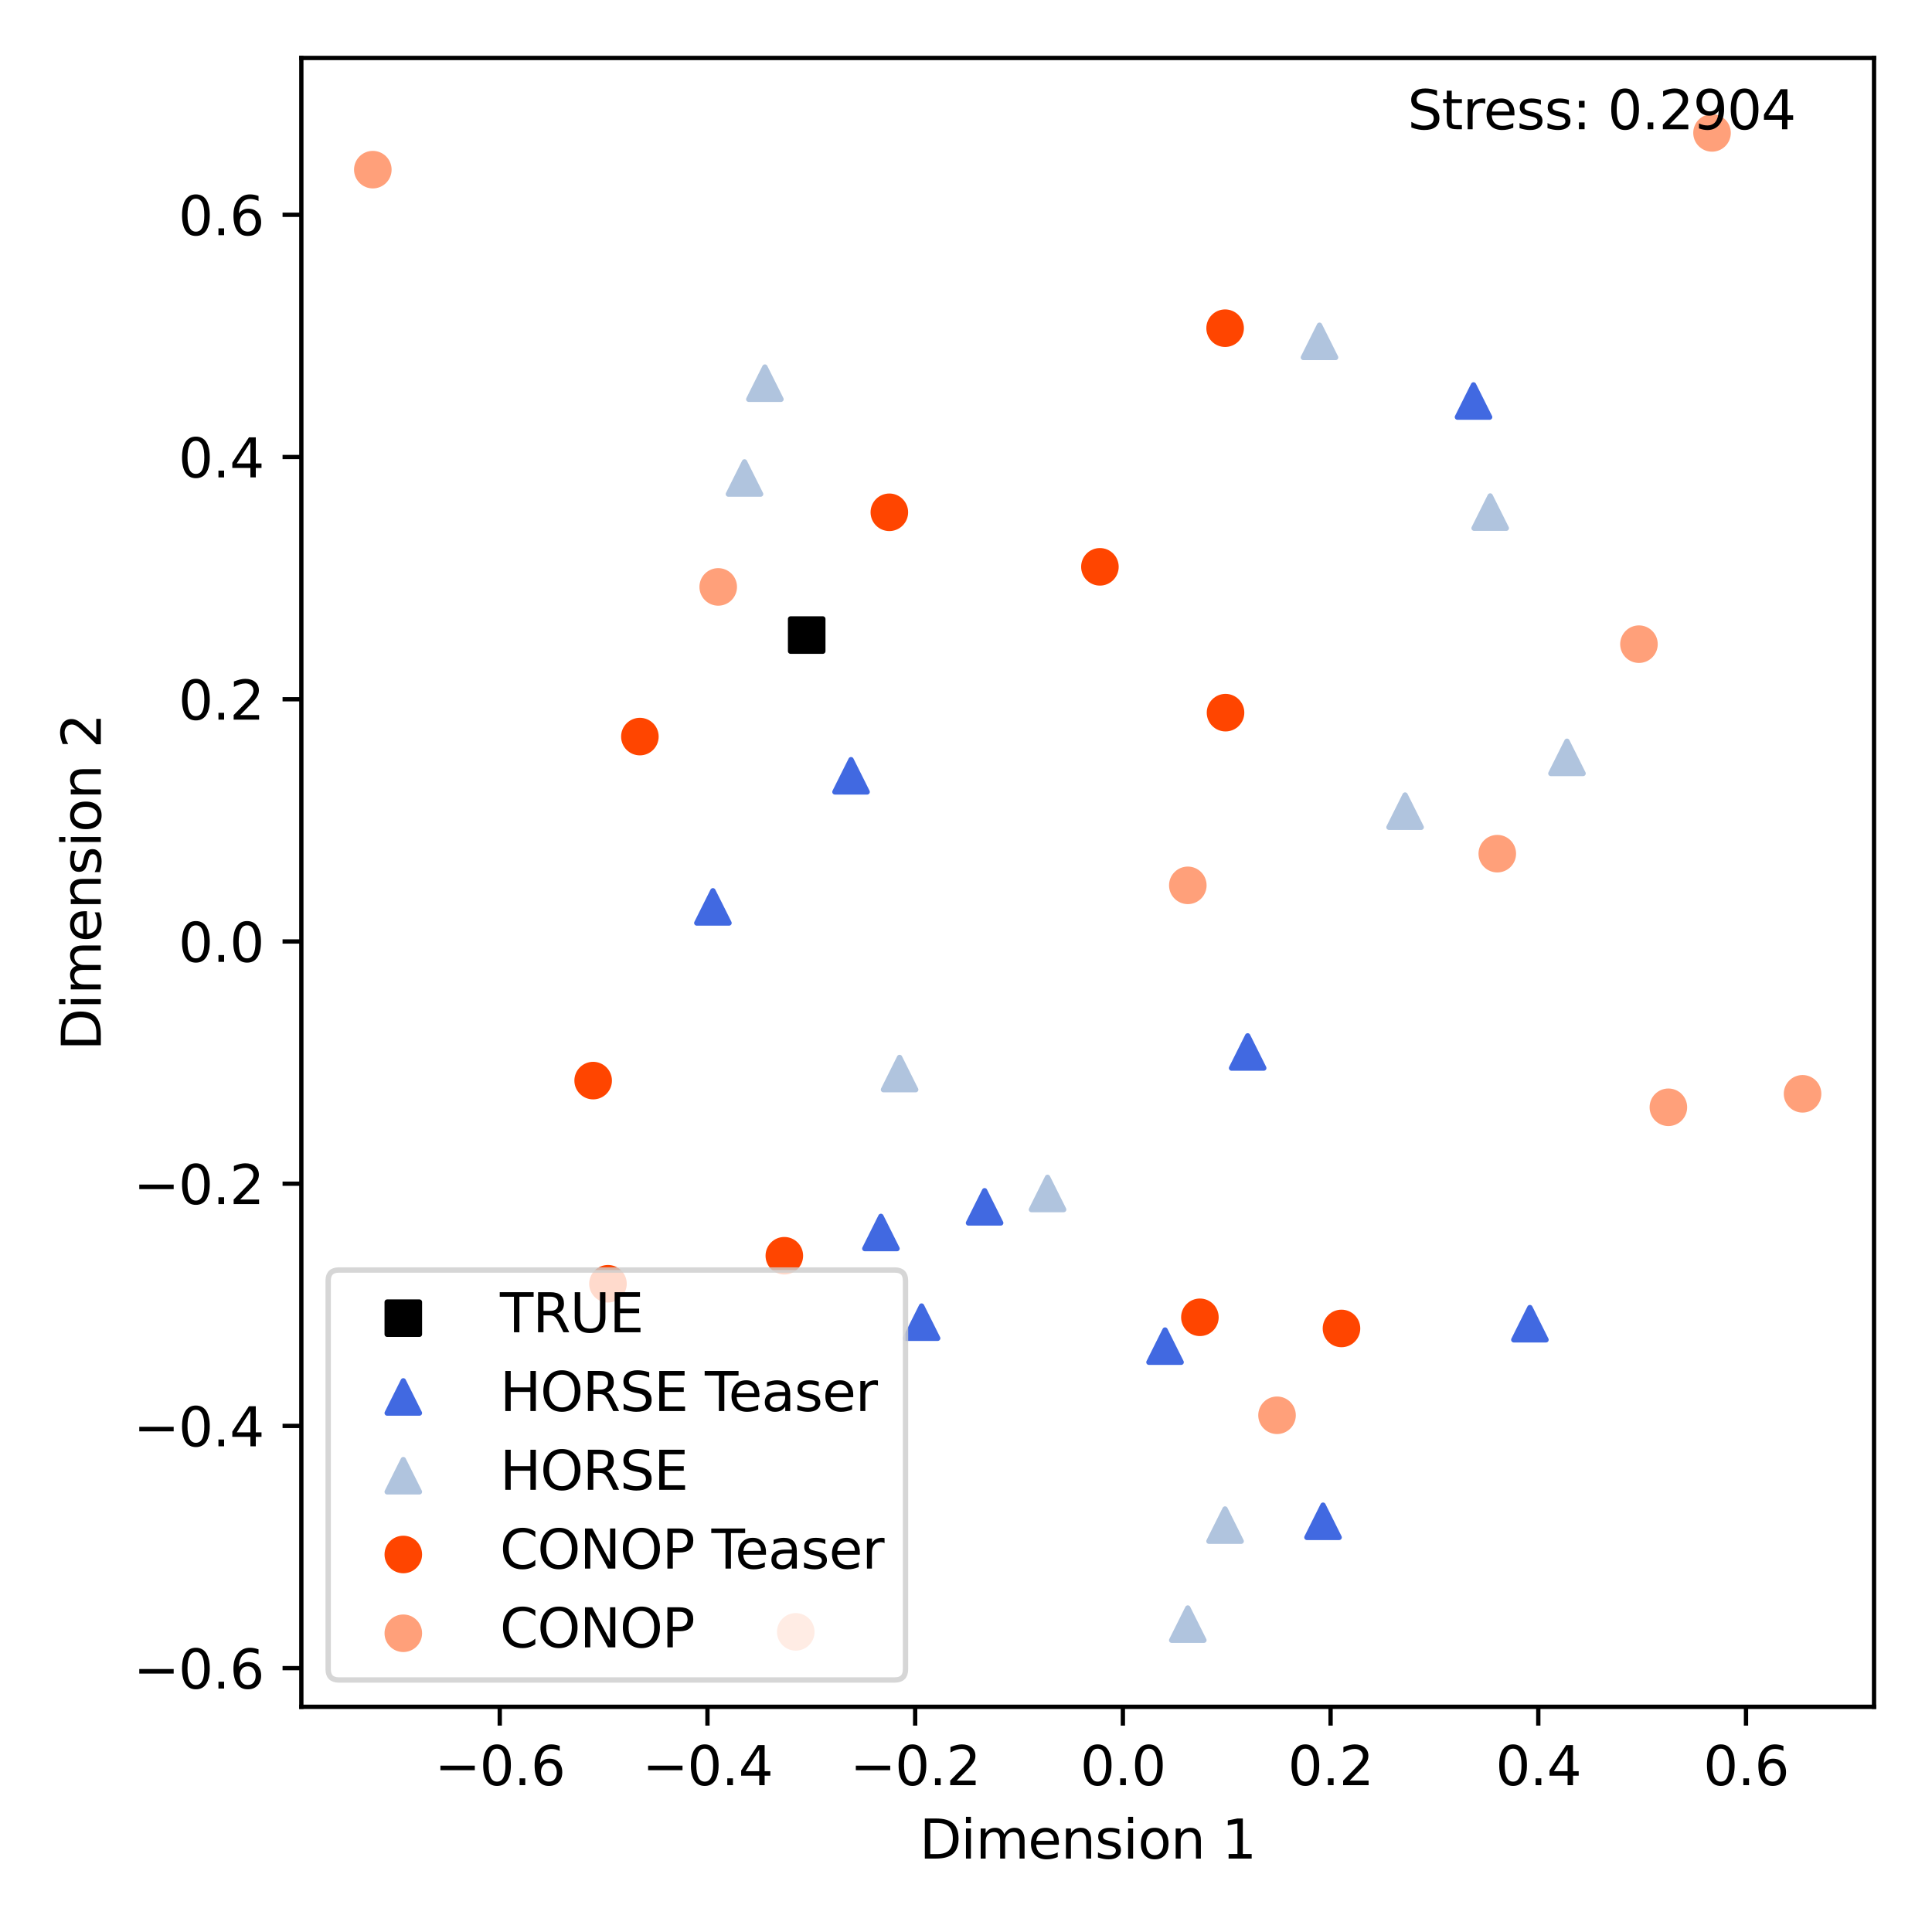 <?xml version="1.0" encoding="utf-8" standalone="no"?>
<!DOCTYPE svg PUBLIC "-//W3C//DTD SVG 1.1//EN"
  "http://www.w3.org/Graphics/SVG/1.1/DTD/svg11.dtd">
<svg xmlns:xlink="http://www.w3.org/1999/xlink" width="360pt" height="360pt" viewBox="0 0 360 360" xmlns="http://www.w3.org/2000/svg" version="1.1">
 <defs>
  <style type="text/css">*{stroke-linejoin: round; stroke-linecap: butt}</style>
 </defs>
 <g id="figure_1">
  <g id="patch_1">
   <path d="M 0 360 
L 360 360 
L 360 0 
L 0 0 
z
" style="fill: #ffffff"/>
  </g>
  <g id="axes_1">
   <g id="patch_2">
    <path d="M 56.15 318.04 
L 349.2 318.04 
L 349.2 10.8 
L 56.15 10.8 
z
" style="fill: #ffffff"/>
   </g>
   <g id="PathCollection_1">
    <defs>
     <path id="mbd48b7d16e" d="M -3 3 
L 3 3 
L 3 -3 
L -3 -3 
z
" style="stroke: #000000"/>
    </defs>
    <g clip-path="url(#pab140c91ed)">
     <use xlink:href="#mbd48b7d16e" x="150.316" y="118.334" style="stroke: #000000"/>
    </g>
   </g>
   <g id="PathCollection_2">
    <defs>
     <path id="mf3fe09e32f" d="M 0 -3 
L -3 3 
L 3 3 
z
" style="stroke: #4169e1"/>
    </defs>
    <g clip-path="url(#pab140c91ed)">
     <use xlink:href="#mf3fe09e32f" x="164.146" y="229.657" style="fill: #4169e1; stroke: #4169e1"/>
    </g>
   </g>
   <g id="PathCollection_3">
    <g clip-path="url(#pab140c91ed)">
     <use xlink:href="#mf3fe09e32f" x="132.84" y="168.988" style="fill: #4169e1; stroke: #4169e1"/>
    </g>
   </g>
   <g id="PathCollection_4">
    <g clip-path="url(#pab140c91ed)">
     <use xlink:href="#mf3fe09e32f" x="246.527" y="283.47" style="fill: #4169e1; stroke: #4169e1"/>
    </g>
   </g>
   <g id="PathCollection_5">
    <g clip-path="url(#pab140c91ed)">
     <use xlink:href="#mf3fe09e32f" x="183.466" y="224.877" style="fill: #4169e1; stroke: #4169e1"/>
    </g>
   </g>
   <g id="PathCollection_6">
    <g clip-path="url(#pab140c91ed)">
     <use xlink:href="#mf3fe09e32f" x="217.089" y="250.834" style="fill: #4169e1; stroke: #4169e1"/>
    </g>
   </g>
   <g id="PathCollection_7">
    <g clip-path="url(#pab140c91ed)">
     <use xlink:href="#mf3fe09e32f" x="232.483" y="196.02" style="fill: #4169e1; stroke: #4169e1"/>
    </g>
   </g>
   <g id="PathCollection_8">
    <g clip-path="url(#pab140c91ed)">
     <use xlink:href="#mf3fe09e32f" x="285.075" y="246.653" style="fill: #4169e1; stroke: #4169e1"/>
    </g>
   </g>
   <g id="PathCollection_9">
    <g clip-path="url(#pab140c91ed)">
     <use xlink:href="#mf3fe09e32f" x="171.723" y="246.365" style="fill: #4169e1; stroke: #4169e1"/>
    </g>
   </g>
   <g id="PathCollection_10">
    <g clip-path="url(#pab140c91ed)">
     <use xlink:href="#mf3fe09e32f" x="274.569" y="74.722" style="fill: #4169e1; stroke: #4169e1"/>
    </g>
   </g>
   <g id="PathCollection_11">
    <g clip-path="url(#pab140c91ed)">
     <use xlink:href="#mf3fe09e32f" x="158.577" y="144.559" style="fill: #4169e1; stroke: #4169e1"/>
    </g>
   </g>
   <g id="PathCollection_12">
    <defs>
     <path id="m3ef2b301c5" d="M 0 -3 
L -3 3 
L 3 3 
z
" style="stroke: #b0c4de"/>
    </defs>
    <g clip-path="url(#pab140c91ed)">
     <use xlink:href="#m3ef2b301c5" x="261.818" y="151.146" style="fill: #b0c4de; stroke: #b0c4de"/>
    </g>
   </g>
   <g id="PathCollection_13">
    <g clip-path="url(#pab140c91ed)">
     <use xlink:href="#m3ef2b301c5" x="195.195" y="222.385" style="fill: #b0c4de; stroke: #b0c4de"/>
    </g>
   </g>
   <g id="PathCollection_14">
    <g clip-path="url(#pab140c91ed)">
     <use xlink:href="#m3ef2b301c5" x="138.727" y="89.067" style="fill: #b0c4de; stroke: #b0c4de"/>
    </g>
   </g>
   <g id="PathCollection_15">
    <g clip-path="url(#pab140c91ed)">
     <use xlink:href="#m3ef2b301c5" x="291.983" y="141.122" style="fill: #b0c4de; stroke: #b0c4de"/>
    </g>
   </g>
   <g id="PathCollection_16">
    <g clip-path="url(#pab140c91ed)">
     <use xlink:href="#m3ef2b301c5" x="167.624" y="200.041" style="fill: #b0c4de; stroke: #b0c4de"/>
    </g>
   </g>
   <g id="PathCollection_17">
    <g clip-path="url(#pab140c91ed)">
     <use xlink:href="#m3ef2b301c5" x="245.869" y="63.605" style="fill: #b0c4de; stroke: #b0c4de"/>
    </g>
   </g>
   <g id="PathCollection_18">
    <g clip-path="url(#pab140c91ed)">
     <use xlink:href="#m3ef2b301c5" x="277.675" y="95.42" style="fill: #b0c4de; stroke: #b0c4de"/>
    </g>
   </g>
   <g id="PathCollection_19">
    <g clip-path="url(#pab140c91ed)">
     <use xlink:href="#m3ef2b301c5" x="228.273" y="284.183" style="fill: #b0c4de; stroke: #b0c4de"/>
    </g>
   </g>
   <g id="PathCollection_20">
    <g clip-path="url(#pab140c91ed)">
     <use xlink:href="#m3ef2b301c5" x="142.524" y="71.397" style="fill: #b0c4de; stroke: #b0c4de"/>
    </g>
   </g>
   <g id="PathCollection_21">
    <g clip-path="url(#pab140c91ed)">
     <use xlink:href="#m3ef2b301c5" x="221.328" y="302.632" style="fill: #b0c4de; stroke: #b0c4de"/>
    </g>
   </g>
   <g id="PathCollection_22">
    <defs>
     <path id="m7958b6cd4e" d="M 0 3 
C 0.796 3 1.559 2.684 2.121 2.121 
C 2.684 1.559 3 0.796 3 0 
C 3 -0.796 2.684 -1.559 2.121 -2.121 
C 1.559 -2.684 0.796 -3 0 -3 
C -0.796 -3 -1.559 -2.684 -2.121 -2.121 
C -2.684 -1.559 -3 -0.796 -3 0 
C -3 0.796 -2.684 1.559 -2.121 2.121 
C -1.559 2.684 -0.796 3 0 3 
z
" style="stroke: #ff4500"/>
    </defs>
    <g clip-path="url(#pab140c91ed)">
     <use xlink:href="#m7958b6cd4e" x="119.233" y="137.253" style="fill: #ff4500; stroke: #ff4500"/>
    </g>
   </g>
   <g id="PathCollection_23">
    <g clip-path="url(#pab140c91ed)">
     <use xlink:href="#m7958b6cd4e" x="113.286" y="239.209" style="fill: #ff4500; stroke: #ff4500"/>
    </g>
   </g>
   <g id="PathCollection_24">
    <g clip-path="url(#pab140c91ed)">
     <use xlink:href="#m7958b6cd4e" x="204.953" y="105.62" style="fill: #ff4500; stroke: #ff4500"/>
    </g>
   </g>
   <g id="PathCollection_25">
    <g clip-path="url(#pab140c91ed)">
     <use xlink:href="#m7958b6cd4e" x="223.583" y="245.46" style="fill: #ff4500; stroke: #ff4500"/>
    </g>
   </g>
   <g id="PathCollection_26">
    <g clip-path="url(#pab140c91ed)">
     <use xlink:href="#m7958b6cd4e" x="249.966" y="247.538" style="fill: #ff4500; stroke: #ff4500"/>
    </g>
   </g>
   <g id="PathCollection_27">
    <g clip-path="url(#pab140c91ed)">
     <use xlink:href="#m7958b6cd4e" x="165.718" y="95.458" style="fill: #ff4500; stroke: #ff4500"/>
    </g>
   </g>
   <g id="PathCollection_28">
    <g clip-path="url(#pab140c91ed)">
     <use xlink:href="#m7958b6cd4e" x="228.283" y="61.155" style="fill: #ff4500; stroke: #ff4500"/>
    </g>
   </g>
   <g id="PathCollection_29">
    <g clip-path="url(#pab140c91ed)">
     <use xlink:href="#m7958b6cd4e" x="228.36" y="132.795" style="fill: #ff4500; stroke: #ff4500"/>
    </g>
   </g>
   <g id="PathCollection_30">
    <g clip-path="url(#pab140c91ed)">
     <use xlink:href="#m7958b6cd4e" x="110.526" y="201.355" style="fill: #ff4500; stroke: #ff4500"/>
    </g>
   </g>
   <g id="PathCollection_31">
    <g clip-path="url(#pab140c91ed)">
     <use xlink:href="#m7958b6cd4e" x="146.148" y="233.99" style="fill: #ff4500; stroke: #ff4500"/>
    </g>
   </g>
   <g id="PathCollection_32">
    <defs>
     <path id="m3bb9a7cab3" d="M 0 3 
C 0.796 3 1.559 2.684 2.121 2.121 
C 2.684 1.559 3 0.796 3 0 
C 3 -0.796 2.684 -1.559 2.121 -2.121 
C 1.559 -2.684 0.796 -3 0 -3 
C -0.796 -3 -1.559 -2.684 -2.121 -2.121 
C -2.684 -1.559 -3 -0.796 -3 0 
C -3 0.796 -2.684 1.559 -2.121 2.121 
C -1.559 2.684 -0.796 3 0 3 
z
" style="stroke: #ffa07a"/>
    </defs>
    <g clip-path="url(#pab140c91ed)">
     <use xlink:href="#m3bb9a7cab3" x="335.88" y="203.815" style="fill: #ffa07a; stroke: #ffa07a"/>
    </g>
   </g>
   <g id="PathCollection_33">
    <g clip-path="url(#pab140c91ed)">
     <use xlink:href="#m3bb9a7cab3" x="305.395" y="120.032" style="fill: #ffa07a; stroke: #ffa07a"/>
    </g>
   </g>
   <g id="PathCollection_34">
    <g clip-path="url(#pab140c91ed)">
     <use xlink:href="#m3bb9a7cab3" x="278.998" y="159.069" style="fill: #ffa07a; stroke: #ffa07a"/>
    </g>
   </g>
   <g id="PathCollection_35">
    <g clip-path="url(#pab140c91ed)">
     <use xlink:href="#m3bb9a7cab3" x="221.333" y="164.972" style="fill: #ffa07a; stroke: #ffa07a"/>
    </g>
   </g>
   <g id="PathCollection_36">
    <g clip-path="url(#pab140c91ed)">
     <use xlink:href="#m3bb9a7cab3" x="133.829" y="109.363" style="fill: #ffa07a; stroke: #ffa07a"/>
    </g>
   </g>
   <g id="PathCollection_37">
    <g clip-path="url(#pab140c91ed)">
     <use xlink:href="#m3bb9a7cab3" x="148.279" y="304.075" style="fill: #ffa07a; stroke: #ffa07a"/>
    </g>
   </g>
   <g id="PathCollection_38">
    <g clip-path="url(#pab140c91ed)">
     <use xlink:href="#m3bb9a7cab3" x="237.957" y="263.717" style="fill: #ffa07a; stroke: #ffa07a"/>
    </g>
   </g>
   <g id="PathCollection_39">
    <g clip-path="url(#pab140c91ed)">
     <use xlink:href="#m3bb9a7cab3" x="319.011" y="24.765" style="fill: #ffa07a; stroke: #ffa07a"/>
    </g>
   </g>
   <g id="PathCollection_40">
    <g clip-path="url(#pab140c91ed)">
     <use xlink:href="#m3bb9a7cab3" x="310.878" y="206.325" style="fill: #ffa07a; stroke: #ffa07a"/>
    </g>
   </g>
   <g id="PathCollection_41">
    <g clip-path="url(#pab140c91ed)">
     <use xlink:href="#m3bb9a7cab3" x="69.47" y="31.613" style="fill: #ffa07a; stroke: #ffa07a"/>
    </g>
   </g>
   <g id="matplotlib.axis_1">
    <g id="xtick_1">
     <g id="line2d_1">
      <defs>
       <path id="m57dbae8446" d="M 0 0 
L 0 3.5 
" style="stroke: #000000; stroke-width: 0.8"/>
      </defs>
      <g>
       <use xlink:href="#m57dbae8446" x="93.121" y="318.04" style="stroke: #000000; stroke-width: 0.8"/>
      </g>
     </g>
     <g id="text_1">
      <!-- −0.6 -->
      <g transform="translate(80.98 332.638) scale(0.1 -0.1)">
       <defs>
        <path id="DejaVuSans-2212" d="M 678 2272 
L 4684 2272 
L 4684 1741 
L 678 1741 
L 678 2272 
z
" transform="scale(0.016)"/>
        <path id="DejaVuSans-30" d="M 2034 4250 
Q 1547 4250 1301 3770 
Q 1056 3291 1056 2328 
Q 1056 1369 1301 889 
Q 1547 409 2034 409 
Q 2525 409 2770 889 
Q 3016 1369 3016 2328 
Q 3016 3291 2770 3770 
Q 2525 4250 2034 4250 
z
M 2034 4750 
Q 2819 4750 3233 4129 
Q 3647 3509 3647 2328 
Q 3647 1150 3233 529 
Q 2819 -91 2034 -91 
Q 1250 -91 836 529 
Q 422 1150 422 2328 
Q 422 3509 836 4129 
Q 1250 4750 2034 4750 
z
" transform="scale(0.016)"/>
        <path id="DejaVuSans-2e" d="M 684 794 
L 1344 794 
L 1344 0 
L 684 0 
L 684 794 
z
" transform="scale(0.016)"/>
        <path id="DejaVuSans-36" d="M 2113 2584 
Q 1688 2584 1439 2293 
Q 1191 2003 1191 1497 
Q 1191 994 1439 701 
Q 1688 409 2113 409 
Q 2538 409 2786 701 
Q 3034 994 3034 1497 
Q 3034 2003 2786 2293 
Q 2538 2584 2113 2584 
z
M 3366 4563 
L 3366 3988 
Q 3128 4100 2886 4159 
Q 2644 4219 2406 4219 
Q 1781 4219 1451 3797 
Q 1122 3375 1075 2522 
Q 1259 2794 1537 2939 
Q 1816 3084 2150 3084 
Q 2853 3084 3261 2657 
Q 3669 2231 3669 1497 
Q 3669 778 3244 343 
Q 2819 -91 2113 -91 
Q 1303 -91 875 529 
Q 447 1150 447 2328 
Q 447 3434 972 4092 
Q 1497 4750 2381 4750 
Q 2619 4750 2861 4703 
Q 3103 4656 3366 4563 
z
" transform="scale(0.016)"/>
       </defs>
       <use xlink:href="#DejaVuSans-2212"/>
       <use xlink:href="#DejaVuSans-30" x="83.789"/>
       <use xlink:href="#DejaVuSans-2e" x="147.412"/>
       <use xlink:href="#DejaVuSans-36" x="179.199"/>
      </g>
     </g>
    </g>
    <g id="xtick_2">
     <g id="line2d_2">
      <g>
       <use xlink:href="#m57dbae8446" x="131.824" y="318.04" style="stroke: #000000; stroke-width: 0.8"/>
      </g>
     </g>
     <g id="text_2">
      <!-- −0.4 -->
      <g transform="translate(119.683 332.638) scale(0.1 -0.1)">
       <defs>
        <path id="DejaVuSans-34" d="M 2419 4116 
L 825 1625 
L 2419 1625 
L 2419 4116 
z
M 2253 4666 
L 3047 4666 
L 3047 1625 
L 3713 1625 
L 3713 1100 
L 3047 1100 
L 3047 0 
L 2419 0 
L 2419 1100 
L 313 1100 
L 313 1709 
L 2253 4666 
z
" transform="scale(0.016)"/>
       </defs>
       <use xlink:href="#DejaVuSans-2212"/>
       <use xlink:href="#DejaVuSans-30" x="83.789"/>
       <use xlink:href="#DejaVuSans-2e" x="147.412"/>
       <use xlink:href="#DejaVuSans-34" x="179.199"/>
      </g>
     </g>
    </g>
    <g id="xtick_3">
     <g id="line2d_3">
      <g>
       <use xlink:href="#m57dbae8446" x="170.528" y="318.04" style="stroke: #000000; stroke-width: 0.8"/>
      </g>
     </g>
     <g id="text_3">
      <!-- −0.2 -->
      <g transform="translate(158.386 332.638) scale(0.1 -0.1)">
       <defs>
        <path id="DejaVuSans-32" d="M 1228 531 
L 3431 531 
L 3431 0 
L 469 0 
L 469 531 
Q 828 903 1448 1529 
Q 2069 2156 2228 2338 
Q 2531 2678 2651 2914 
Q 2772 3150 2772 3378 
Q 2772 3750 2511 3984 
Q 2250 4219 1831 4219 
Q 1534 4219 1204 4116 
Q 875 4013 500 3803 
L 500 4441 
Q 881 4594 1212 4672 
Q 1544 4750 1819 4750 
Q 2544 4750 2975 4387 
Q 3406 4025 3406 3419 
Q 3406 3131 3298 2873 
Q 3191 2616 2906 2266 
Q 2828 2175 2409 1742 
Q 1991 1309 1228 531 
z
" transform="scale(0.016)"/>
       </defs>
       <use xlink:href="#DejaVuSans-2212"/>
       <use xlink:href="#DejaVuSans-30" x="83.789"/>
       <use xlink:href="#DejaVuSans-2e" x="147.412"/>
       <use xlink:href="#DejaVuSans-32" x="179.199"/>
      </g>
     </g>
    </g>
    <g id="xtick_4">
     <g id="line2d_4">
      <g>
       <use xlink:href="#m57dbae8446" x="209.231" y="318.04" style="stroke: #000000; stroke-width: 0.8"/>
      </g>
     </g>
     <g id="text_4">
      <!-- 0.0 -->
      <g transform="translate(201.28 332.638) scale(0.1 -0.1)">
       <use xlink:href="#DejaVuSans-30"/>
       <use xlink:href="#DejaVuSans-2e" x="63.623"/>
       <use xlink:href="#DejaVuSans-30" x="95.41"/>
      </g>
     </g>
    </g>
    <g id="xtick_5">
     <g id="line2d_5">
      <g>
       <use xlink:href="#m57dbae8446" x="247.935" y="318.04" style="stroke: #000000; stroke-width: 0.8"/>
      </g>
     </g>
     <g id="text_5">
      <!-- 0.2 -->
      <g transform="translate(239.983 332.638) scale(0.1 -0.1)">
       <use xlink:href="#DejaVuSans-30"/>
       <use xlink:href="#DejaVuSans-2e" x="63.623"/>
       <use xlink:href="#DejaVuSans-32" x="95.41"/>
      </g>
     </g>
    </g>
    <g id="xtick_6">
     <g id="line2d_6">
      <g>
       <use xlink:href="#m57dbae8446" x="286.638" y="318.04" style="stroke: #000000; stroke-width: 0.8"/>
      </g>
     </g>
     <g id="text_6">
      <!-- 0.4 -->
      <g transform="translate(278.686 332.638) scale(0.1 -0.1)">
       <use xlink:href="#DejaVuSans-30"/>
       <use xlink:href="#DejaVuSans-2e" x="63.623"/>
       <use xlink:href="#DejaVuSans-34" x="95.41"/>
      </g>
     </g>
    </g>
    <g id="xtick_7">
     <g id="line2d_7">
      <g>
       <use xlink:href="#m57dbae8446" x="325.341" y="318.04" style="stroke: #000000; stroke-width: 0.8"/>
      </g>
     </g>
     <g id="text_7">
      <!-- 0.6 -->
      <g transform="translate(317.39 332.638) scale(0.1 -0.1)">
       <use xlink:href="#DejaVuSans-30"/>
       <use xlink:href="#DejaVuSans-2e" x="63.623"/>
       <use xlink:href="#DejaVuSans-36" x="95.41"/>
      </g>
     </g>
    </g>
    <g id="text_8">
     <!-- Dimension 1 -->
     <g transform="translate(171.328 346.317) scale(0.1 -0.1)">
      <defs>
       <path id="DejaVuSans-44" d="M 1259 4147 
L 1259 519 
L 2022 519 
Q 2988 519 3436 956 
Q 3884 1394 3884 2338 
Q 3884 3275 3436 3711 
Q 2988 4147 2022 4147 
L 1259 4147 
z
M 628 4666 
L 1925 4666 
Q 3281 4666 3915 4102 
Q 4550 3538 4550 2338 
Q 4550 1131 3912 565 
Q 3275 0 1925 0 
L 628 0 
L 628 4666 
z
" transform="scale(0.016)"/>
       <path id="DejaVuSans-69" d="M 603 3500 
L 1178 3500 
L 1178 0 
L 603 0 
L 603 3500 
z
M 603 4863 
L 1178 4863 
L 1178 4134 
L 603 4134 
L 603 4863 
z
" transform="scale(0.016)"/>
       <path id="DejaVuSans-6d" d="M 3328 2828 
Q 3544 3216 3844 3400 
Q 4144 3584 4550 3584 
Q 5097 3584 5394 3201 
Q 5691 2819 5691 2113 
L 5691 0 
L 5113 0 
L 5113 2094 
Q 5113 2597 4934 2840 
Q 4756 3084 4391 3084 
Q 3944 3084 3684 2787 
Q 3425 2491 3425 1978 
L 3425 0 
L 2847 0 
L 2847 2094 
Q 2847 2600 2669 2842 
Q 2491 3084 2119 3084 
Q 1678 3084 1418 2786 
Q 1159 2488 1159 1978 
L 1159 0 
L 581 0 
L 581 3500 
L 1159 3500 
L 1159 2956 
Q 1356 3278 1631 3431 
Q 1906 3584 2284 3584 
Q 2666 3584 2933 3390 
Q 3200 3197 3328 2828 
z
" transform="scale(0.016)"/>
       <path id="DejaVuSans-65" d="M 3597 1894 
L 3597 1613 
L 953 1613 
Q 991 1019 1311 708 
Q 1631 397 2203 397 
Q 2534 397 2845 478 
Q 3156 559 3463 722 
L 3463 178 
Q 3153 47 2828 -22 
Q 2503 -91 2169 -91 
Q 1331 -91 842 396 
Q 353 884 353 1716 
Q 353 2575 817 3079 
Q 1281 3584 2069 3584 
Q 2775 3584 3186 3129 
Q 3597 2675 3597 1894 
z
M 3022 2063 
Q 3016 2534 2758 2815 
Q 2500 3097 2075 3097 
Q 1594 3097 1305 2825 
Q 1016 2553 972 2059 
L 3022 2063 
z
" transform="scale(0.016)"/>
       <path id="DejaVuSans-6e" d="M 3513 2113 
L 3513 0 
L 2938 0 
L 2938 2094 
Q 2938 2591 2744 2837 
Q 2550 3084 2163 3084 
Q 1697 3084 1428 2787 
Q 1159 2491 1159 1978 
L 1159 0 
L 581 0 
L 581 3500 
L 1159 3500 
L 1159 2956 
Q 1366 3272 1645 3428 
Q 1925 3584 2291 3584 
Q 2894 3584 3203 3211 
Q 3513 2838 3513 2113 
z
" transform="scale(0.016)"/>
       <path id="DejaVuSans-73" d="M 2834 3397 
L 2834 2853 
Q 2591 2978 2328 3040 
Q 2066 3103 1784 3103 
Q 1356 3103 1142 2972 
Q 928 2841 928 2578 
Q 928 2378 1081 2264 
Q 1234 2150 1697 2047 
L 1894 2003 
Q 2506 1872 2764 1633 
Q 3022 1394 3022 966 
Q 3022 478 2636 193 
Q 2250 -91 1575 -91 
Q 1294 -91 989 -36 
Q 684 19 347 128 
L 347 722 
Q 666 556 975 473 
Q 1284 391 1588 391 
Q 1994 391 2212 530 
Q 2431 669 2431 922 
Q 2431 1156 2273 1281 
Q 2116 1406 1581 1522 
L 1381 1569 
Q 847 1681 609 1914 
Q 372 2147 372 2553 
Q 372 3047 722 3315 
Q 1072 3584 1716 3584 
Q 2034 3584 2315 3537 
Q 2597 3491 2834 3397 
z
" transform="scale(0.016)"/>
       <path id="DejaVuSans-6f" d="M 1959 3097 
Q 1497 3097 1228 2736 
Q 959 2375 959 1747 
Q 959 1119 1226 758 
Q 1494 397 1959 397 
Q 2419 397 2687 759 
Q 2956 1122 2956 1747 
Q 2956 2369 2687 2733 
Q 2419 3097 1959 3097 
z
M 1959 3584 
Q 2709 3584 3137 3096 
Q 3566 2609 3566 1747 
Q 3566 888 3137 398 
Q 2709 -91 1959 -91 
Q 1206 -91 779 398 
Q 353 888 353 1747 
Q 353 2609 779 3096 
Q 1206 3584 1959 3584 
z
" transform="scale(0.016)"/>
       <path id="DejaVuSans-20" transform="scale(0.016)"/>
       <path id="DejaVuSans-31" d="M 794 531 
L 1825 531 
L 1825 4091 
L 703 3866 
L 703 4441 
L 1819 4666 
L 2450 4666 
L 2450 531 
L 3481 531 
L 3481 0 
L 794 0 
L 794 531 
z
" transform="scale(0.016)"/>
      </defs>
      <use xlink:href="#DejaVuSans-44"/>
      <use xlink:href="#DejaVuSans-69" x="77.002"/>
      <use xlink:href="#DejaVuSans-6d" x="104.785"/>
      <use xlink:href="#DejaVuSans-65" x="202.197"/>
      <use xlink:href="#DejaVuSans-6e" x="263.721"/>
      <use xlink:href="#DejaVuSans-73" x="327.1"/>
      <use xlink:href="#DejaVuSans-69" x="379.199"/>
      <use xlink:href="#DejaVuSans-6f" x="406.982"/>
      <use xlink:href="#DejaVuSans-6e" x="468.164"/>
      <use xlink:href="#DejaVuSans-20" x="531.543"/>
      <use xlink:href="#DejaVuSans-31" x="563.33"/>
     </g>
    </g>
   </g>
   <g id="matplotlib.axis_2">
    <g id="ytick_1">
     <g id="line2d_8">
      <defs>
       <path id="mc5de1d7c02" d="M 0 0 
L -3.5 0 
" style="stroke: #000000; stroke-width: 0.8"/>
      </defs>
      <g>
       <use xlink:href="#mc5de1d7c02" x="56.15" y="310.835" style="stroke: #000000; stroke-width: 0.8"/>
      </g>
     </g>
     <g id="text_9">
      <!-- −0.6 -->
      <g transform="translate(24.867 314.634) scale(0.1 -0.1)">
       <use xlink:href="#DejaVuSans-2212"/>
       <use xlink:href="#DejaVuSans-30" x="83.789"/>
       <use xlink:href="#DejaVuSans-2e" x="147.412"/>
       <use xlink:href="#DejaVuSans-36" x="179.199"/>
      </g>
     </g>
    </g>
    <g id="ytick_2">
     <g id="line2d_9">
      <g>
       <use xlink:href="#mc5de1d7c02" x="56.15" y="265.7" style="stroke: #000000; stroke-width: 0.8"/>
      </g>
     </g>
     <g id="text_10">
      <!-- −0.4 -->
      <g transform="translate(24.867 269.499) scale(0.1 -0.1)">
       <use xlink:href="#DejaVuSans-2212"/>
       <use xlink:href="#DejaVuSans-30" x="83.789"/>
       <use xlink:href="#DejaVuSans-2e" x="147.412"/>
       <use xlink:href="#DejaVuSans-34" x="179.199"/>
      </g>
     </g>
    </g>
    <g id="ytick_3">
     <g id="line2d_10">
      <g>
       <use xlink:href="#mc5de1d7c02" x="56.15" y="220.564" style="stroke: #000000; stroke-width: 0.8"/>
      </g>
     </g>
     <g id="text_11">
      <!-- −0.2 -->
      <g transform="translate(24.867 224.363) scale(0.1 -0.1)">
       <use xlink:href="#DejaVuSans-2212"/>
       <use xlink:href="#DejaVuSans-30" x="83.789"/>
       <use xlink:href="#DejaVuSans-2e" x="147.412"/>
       <use xlink:href="#DejaVuSans-32" x="179.199"/>
      </g>
     </g>
    </g>
    <g id="ytick_4">
     <g id="line2d_11">
      <g>
       <use xlink:href="#mc5de1d7c02" x="56.15" y="175.429" style="stroke: #000000; stroke-width: 0.8"/>
      </g>
     </g>
     <g id="text_12">
      <!-- 0.0 -->
      <g transform="translate(33.247 179.228) scale(0.1 -0.1)">
       <use xlink:href="#DejaVuSans-30"/>
       <use xlink:href="#DejaVuSans-2e" x="63.623"/>
       <use xlink:href="#DejaVuSans-30" x="95.41"/>
      </g>
     </g>
    </g>
    <g id="ytick_5">
     <g id="line2d_12">
      <g>
       <use xlink:href="#mc5de1d7c02" x="56.15" y="130.293" style="stroke: #000000; stroke-width: 0.8"/>
      </g>
     </g>
     <g id="text_13">
      <!-- 0.2 -->
      <g transform="translate(33.247 134.093) scale(0.1 -0.1)">
       <use xlink:href="#DejaVuSans-30"/>
       <use xlink:href="#DejaVuSans-2e" x="63.623"/>
       <use xlink:href="#DejaVuSans-32" x="95.41"/>
      </g>
     </g>
    </g>
    <g id="ytick_6">
     <g id="line2d_13">
      <g>
       <use xlink:href="#mc5de1d7c02" x="56.15" y="85.158" style="stroke: #000000; stroke-width: 0.8"/>
      </g>
     </g>
     <g id="text_14">
      <!-- 0.4 -->
      <g transform="translate(33.247 88.957) scale(0.1 -0.1)">
       <use xlink:href="#DejaVuSans-30"/>
       <use xlink:href="#DejaVuSans-2e" x="63.623"/>
       <use xlink:href="#DejaVuSans-34" x="95.41"/>
      </g>
     </g>
    </g>
    <g id="ytick_7">
     <g id="line2d_14">
      <g>
       <use xlink:href="#mc5de1d7c02" x="56.15" y="40.023" style="stroke: #000000; stroke-width: 0.8"/>
      </g>
     </g>
     <g id="text_15">
      <!-- 0.6 -->
      <g transform="translate(33.247 43.822) scale(0.1 -0.1)">
       <use xlink:href="#DejaVuSans-30"/>
       <use xlink:href="#DejaVuSans-2e" x="63.623"/>
       <use xlink:href="#DejaVuSans-36" x="95.41"/>
      </g>
     </g>
    </g>
    <g id="text_16">
     <!-- Dimension 2 -->
     <g transform="translate(18.788 195.767) rotate(-90) scale(0.1 -0.1)">
      <use xlink:href="#DejaVuSans-44"/>
      <use xlink:href="#DejaVuSans-69" x="77.002"/>
      <use xlink:href="#DejaVuSans-6d" x="104.785"/>
      <use xlink:href="#DejaVuSans-65" x="202.197"/>
      <use xlink:href="#DejaVuSans-6e" x="263.721"/>
      <use xlink:href="#DejaVuSans-73" x="327.1"/>
      <use xlink:href="#DejaVuSans-69" x="379.199"/>
      <use xlink:href="#DejaVuSans-6f" x="406.982"/>
      <use xlink:href="#DejaVuSans-6e" x="468.164"/>
      <use xlink:href="#DejaVuSans-20" x="531.543"/>
      <use xlink:href="#DejaVuSans-32" x="563.33"/>
     </g>
    </g>
   </g>
   <g id="patch_3">
    <path d="M 56.15 318.04 
L 56.15 10.8 
" style="fill: none; stroke: #000000; stroke-width: 0.8; stroke-linejoin: miter; stroke-linecap: square"/>
   </g>
   <g id="patch_4">
    <path d="M 349.2 318.04 
L 349.2 10.8 
" style="fill: none; stroke: #000000; stroke-width: 0.8; stroke-linejoin: miter; stroke-linecap: square"/>
   </g>
   <g id="patch_5">
    <path d="M 56.15 318.04 
L 349.2 318.04 
" style="fill: none; stroke: #000000; stroke-width: 0.8; stroke-linejoin: miter; stroke-linecap: square"/>
   </g>
   <g id="patch_6">
    <path d="M 56.15 10.8 
L 349.2 10.8 
" style="fill: none; stroke: #000000; stroke-width: 0.8; stroke-linejoin: miter; stroke-linecap: square"/>
   </g>
   <g id="text_17">
    <!-- Stress: 0.2904 -->
    <g transform="translate(262.283 24.082) scale(0.1 -0.1)">
     <defs>
      <path id="DejaVuSans-53" d="M 3425 4513 
L 3425 3897 
Q 3066 4069 2747 4153 
Q 2428 4238 2131 4238 
Q 1616 4238 1336 4038 
Q 1056 3838 1056 3469 
Q 1056 3159 1242 3001 
Q 1428 2844 1947 2747 
L 2328 2669 
Q 3034 2534 3370 2195 
Q 3706 1856 3706 1288 
Q 3706 609 3251 259 
Q 2797 -91 1919 -91 
Q 1588 -91 1214 -16 
Q 841 59 441 206 
L 441 856 
Q 825 641 1194 531 
Q 1563 422 1919 422 
Q 2459 422 2753 634 
Q 3047 847 3047 1241 
Q 3047 1584 2836 1778 
Q 2625 1972 2144 2069 
L 1759 2144 
Q 1053 2284 737 2584 
Q 422 2884 422 3419 
Q 422 4038 858 4394 
Q 1294 4750 2059 4750 
Q 2388 4750 2728 4690 
Q 3069 4631 3425 4513 
z
" transform="scale(0.016)"/>
      <path id="DejaVuSans-74" d="M 1172 4494 
L 1172 3500 
L 2356 3500 
L 2356 3053 
L 1172 3053 
L 1172 1153 
Q 1172 725 1289 603 
Q 1406 481 1766 481 
L 2356 481 
L 2356 0 
L 1766 0 
Q 1100 0 847 248 
Q 594 497 594 1153 
L 594 3053 
L 172 3053 
L 172 3500 
L 594 3500 
L 594 4494 
L 1172 4494 
z
" transform="scale(0.016)"/>
      <path id="DejaVuSans-72" d="M 2631 2963 
Q 2534 3019 2420 3045 
Q 2306 3072 2169 3072 
Q 1681 3072 1420 2755 
Q 1159 2438 1159 1844 
L 1159 0 
L 581 0 
L 581 3500 
L 1159 3500 
L 1159 2956 
Q 1341 3275 1631 3429 
Q 1922 3584 2338 3584 
Q 2397 3584 2469 3576 
Q 2541 3569 2628 3553 
L 2631 2963 
z
" transform="scale(0.016)"/>
      <path id="DejaVuSans-3a" d="M 750 794 
L 1409 794 
L 1409 0 
L 750 0 
L 750 794 
z
M 750 3309 
L 1409 3309 
L 1409 2516 
L 750 2516 
L 750 3309 
z
" transform="scale(0.016)"/>
      <path id="DejaVuSans-39" d="M 703 97 
L 703 672 
Q 941 559 1184 500 
Q 1428 441 1663 441 
Q 2288 441 2617 861 
Q 2947 1281 2994 2138 
Q 2813 1869 2534 1725 
Q 2256 1581 1919 1581 
Q 1219 1581 811 2004 
Q 403 2428 403 3163 
Q 403 3881 828 4315 
Q 1253 4750 1959 4750 
Q 2769 4750 3195 4129 
Q 3622 3509 3622 2328 
Q 3622 1225 3098 567 
Q 2575 -91 1691 -91 
Q 1453 -91 1209 -44 
Q 966 3 703 97 
z
M 1959 2075 
Q 2384 2075 2632 2365 
Q 2881 2656 2881 3163 
Q 2881 3666 2632 3958 
Q 2384 4250 1959 4250 
Q 1534 4250 1286 3958 
Q 1038 3666 1038 3163 
Q 1038 2656 1286 2365 
Q 1534 2075 1959 2075 
z
" transform="scale(0.016)"/>
     </defs>
     <use xlink:href="#DejaVuSans-53"/>
     <use xlink:href="#DejaVuSans-74" x="63.477"/>
     <use xlink:href="#DejaVuSans-72" x="102.686"/>
     <use xlink:href="#DejaVuSans-65" x="141.549"/>
     <use xlink:href="#DejaVuSans-73" x="203.072"/>
     <use xlink:href="#DejaVuSans-73" x="255.172"/>
     <use xlink:href="#DejaVuSans-3a" x="307.271"/>
     <use xlink:href="#DejaVuSans-20" x="340.963"/>
     <use xlink:href="#DejaVuSans-30" x="372.75"/>
     <use xlink:href="#DejaVuSans-2e" x="436.373"/>
     <use xlink:href="#DejaVuSans-32" x="468.16"/>
     <use xlink:href="#DejaVuSans-39" x="531.783"/>
     <use xlink:href="#DejaVuSans-30" x="595.406"/>
     <use xlink:href="#DejaVuSans-34" x="659.029"/>
    </g>
   </g>
   <g id="legend_1">
    <g id="patch_7">
     <path d="M 63.15 313.04 
L 166.728 313.04 
Q 168.728 313.04 168.728 311.04 
L 168.728 238.649 
Q 168.728 236.649 166.728 236.649 
L 63.15 236.649 
Q 61.15 236.649 61.15 238.649 
L 61.15 311.04 
Q 61.15 313.04 63.15 313.04 
z
" style="fill: #ffffff; opacity: 0.8; stroke: #cccccc; stroke-linejoin: miter"/>
    </g>
    <g id="PathCollection_42">
     <g>
      <use xlink:href="#mbd48b7d16e" x="75.15" y="245.623" style="stroke: #000000"/>
     </g>
    </g>
    <g id="text_18">
     <!-- TRUE  -->
     <g transform="translate(93.15 248.248) scale(0.1 -0.1)">
      <defs>
       <path id="DejaVuSans-54" d="M -19 4666 
L 3928 4666 
L 3928 4134 
L 2272 4134 
L 2272 0 
L 1638 0 
L 1638 4134 
L -19 4134 
L -19 4666 
z
" transform="scale(0.016)"/>
       <path id="DejaVuSans-52" d="M 2841 2188 
Q 3044 2119 3236 1894 
Q 3428 1669 3622 1275 
L 4263 0 
L 3584 0 
L 2988 1197 
Q 2756 1666 2539 1819 
Q 2322 1972 1947 1972 
L 1259 1972 
L 1259 0 
L 628 0 
L 628 4666 
L 2053 4666 
Q 2853 4666 3247 4331 
Q 3641 3997 3641 3322 
Q 3641 2881 3436 2590 
Q 3231 2300 2841 2188 
z
M 1259 4147 
L 1259 2491 
L 2053 2491 
Q 2509 2491 2742 2702 
Q 2975 2913 2975 3322 
Q 2975 3731 2742 3939 
Q 2509 4147 2053 4147 
L 1259 4147 
z
" transform="scale(0.016)"/>
       <path id="DejaVuSans-55" d="M 556 4666 
L 1191 4666 
L 1191 1831 
Q 1191 1081 1462 751 
Q 1734 422 2344 422 
Q 2950 422 3222 751 
Q 3494 1081 3494 1831 
L 3494 4666 
L 4128 4666 
L 4128 1753 
Q 4128 841 3676 375 
Q 3225 -91 2344 -91 
Q 1459 -91 1007 375 
Q 556 841 556 1753 
L 556 4666 
z
" transform="scale(0.016)"/>
       <path id="DejaVuSans-45" d="M 628 4666 
L 3578 4666 
L 3578 4134 
L 1259 4134 
L 1259 2753 
L 3481 2753 
L 3481 2222 
L 1259 2222 
L 1259 531 
L 3634 531 
L 3634 0 
L 628 0 
L 628 4666 
z
" transform="scale(0.016)"/>
      </defs>
      <use xlink:href="#DejaVuSans-54"/>
      <use xlink:href="#DejaVuSans-52" x="61.084"/>
      <use xlink:href="#DejaVuSans-55" x="130.566"/>
      <use xlink:href="#DejaVuSans-45" x="203.76"/>
      <use xlink:href="#DejaVuSans-20" x="266.943"/>
     </g>
    </g>
    <g id="PathCollection_43">
     <g>
      <use xlink:href="#mf3fe09e32f" x="75.15" y="260.301" style="fill: #4169e1; stroke: #4169e1"/>
     </g>
    </g>
    <g id="text_19">
     <!-- HORSE Teaser -->
     <g transform="translate(93.15 262.926) scale(0.1 -0.1)">
      <defs>
       <path id="DejaVuSans-48" d="M 628 4666 
L 1259 4666 
L 1259 2753 
L 3553 2753 
L 3553 4666 
L 4184 4666 
L 4184 0 
L 3553 0 
L 3553 2222 
L 1259 2222 
L 1259 0 
L 628 0 
L 628 4666 
z
" transform="scale(0.016)"/>
       <path id="DejaVuSans-4f" d="M 2522 4238 
Q 1834 4238 1429 3725 
Q 1025 3213 1025 2328 
Q 1025 1447 1429 934 
Q 1834 422 2522 422 
Q 3209 422 3611 934 
Q 4013 1447 4013 2328 
Q 4013 3213 3611 3725 
Q 3209 4238 2522 4238 
z
M 2522 4750 
Q 3503 4750 4090 4092 
Q 4678 3434 4678 2328 
Q 4678 1225 4090 567 
Q 3503 -91 2522 -91 
Q 1538 -91 948 565 
Q 359 1222 359 2328 
Q 359 3434 948 4092 
Q 1538 4750 2522 4750 
z
" transform="scale(0.016)"/>
       <path id="DejaVuSans-61" d="M 2194 1759 
Q 1497 1759 1228 1600 
Q 959 1441 959 1056 
Q 959 750 1161 570 
Q 1363 391 1709 391 
Q 2188 391 2477 730 
Q 2766 1069 2766 1631 
L 2766 1759 
L 2194 1759 
z
M 3341 1997 
L 3341 0 
L 2766 0 
L 2766 531 
Q 2569 213 2275 61 
Q 1981 -91 1556 -91 
Q 1019 -91 701 211 
Q 384 513 384 1019 
Q 384 1609 779 1909 
Q 1175 2209 1959 2209 
L 2766 2209 
L 2766 2266 
Q 2766 2663 2505 2880 
Q 2244 3097 1772 3097 
Q 1472 3097 1187 3025 
Q 903 2953 641 2809 
L 641 3341 
Q 956 3463 1253 3523 
Q 1550 3584 1831 3584 
Q 2591 3584 2966 3190 
Q 3341 2797 3341 1997 
z
" transform="scale(0.016)"/>
      </defs>
      <use xlink:href="#DejaVuSans-48"/>
      <use xlink:href="#DejaVuSans-4f" x="75.195"/>
      <use xlink:href="#DejaVuSans-52" x="153.906"/>
      <use xlink:href="#DejaVuSans-53" x="223.389"/>
      <use xlink:href="#DejaVuSans-45" x="286.865"/>
      <use xlink:href="#DejaVuSans-20" x="350.049"/>
      <use xlink:href="#DejaVuSans-54" x="381.836"/>
      <use xlink:href="#DejaVuSans-65" x="425.92"/>
      <use xlink:href="#DejaVuSans-61" x="487.443"/>
      <use xlink:href="#DejaVuSans-73" x="548.723"/>
      <use xlink:href="#DejaVuSans-65" x="600.822"/>
      <use xlink:href="#DejaVuSans-72" x="662.346"/>
     </g>
    </g>
    <g id="PathCollection_44">
     <g>
      <use xlink:href="#m3ef2b301c5" x="75.15" y="274.979" style="fill: #b0c4de; stroke: #b0c4de"/>
     </g>
    </g>
    <g id="text_20">
     <!-- HORSE  -->
     <g transform="translate(93.15 277.604) scale(0.1 -0.1)">
      <use xlink:href="#DejaVuSans-48"/>
      <use xlink:href="#DejaVuSans-4f" x="75.195"/>
      <use xlink:href="#DejaVuSans-52" x="153.906"/>
      <use xlink:href="#DejaVuSans-53" x="223.389"/>
      <use xlink:href="#DejaVuSans-45" x="286.865"/>
      <use xlink:href="#DejaVuSans-20" x="350.049"/>
     </g>
    </g>
    <g id="PathCollection_45">
     <g>
      <use xlink:href="#m7958b6cd4e" x="75.15" y="289.657" style="fill: #ff4500; stroke: #ff4500"/>
     </g>
    </g>
    <g id="text_21">
     <!-- CONOP Teaser -->
     <g transform="translate(93.15 292.282) scale(0.1 -0.1)">
      <defs>
       <path id="DejaVuSans-43" d="M 4122 4306 
L 4122 3641 
Q 3803 3938 3442 4084 
Q 3081 4231 2675 4231 
Q 1875 4231 1450 3742 
Q 1025 3253 1025 2328 
Q 1025 1406 1450 917 
Q 1875 428 2675 428 
Q 3081 428 3442 575 
Q 3803 722 4122 1019 
L 4122 359 
Q 3791 134 3420 21 
Q 3050 -91 2638 -91 
Q 1578 -91 968 557 
Q 359 1206 359 2328 
Q 359 3453 968 4101 
Q 1578 4750 2638 4750 
Q 3056 4750 3426 4639 
Q 3797 4528 4122 4306 
z
" transform="scale(0.016)"/>
       <path id="DejaVuSans-4e" d="M 628 4666 
L 1478 4666 
L 3547 763 
L 3547 4666 
L 4159 4666 
L 4159 0 
L 3309 0 
L 1241 3903 
L 1241 0 
L 628 0 
L 628 4666 
z
" transform="scale(0.016)"/>
       <path id="DejaVuSans-50" d="M 1259 4147 
L 1259 2394 
L 2053 2394 
Q 2494 2394 2734 2622 
Q 2975 2850 2975 3272 
Q 2975 3691 2734 3919 
Q 2494 4147 2053 4147 
L 1259 4147 
z
M 628 4666 
L 2053 4666 
Q 2838 4666 3239 4311 
Q 3641 3956 3641 3272 
Q 3641 2581 3239 2228 
Q 2838 1875 2053 1875 
L 1259 1875 
L 1259 0 
L 628 0 
L 628 4666 
z
" transform="scale(0.016)"/>
      </defs>
      <use xlink:href="#DejaVuSans-43"/>
      <use xlink:href="#DejaVuSans-4f" x="69.824"/>
      <use xlink:href="#DejaVuSans-4e" x="148.535"/>
      <use xlink:href="#DejaVuSans-4f" x="223.34"/>
      <use xlink:href="#DejaVuSans-50" x="302.051"/>
      <use xlink:href="#DejaVuSans-20" x="362.354"/>
      <use xlink:href="#DejaVuSans-54" x="394.141"/>
      <use xlink:href="#DejaVuSans-65" x="438.225"/>
      <use xlink:href="#DejaVuSans-61" x="499.748"/>
      <use xlink:href="#DejaVuSans-73" x="561.027"/>
      <use xlink:href="#DejaVuSans-65" x="613.127"/>
      <use xlink:href="#DejaVuSans-72" x="674.65"/>
     </g>
    </g>
    <g id="PathCollection_46">
     <g>
      <use xlink:href="#m3bb9a7cab3" x="75.15" y="304.335" style="fill: #ffa07a; stroke: #ffa07a"/>
     </g>
    </g>
    <g id="text_22">
     <!-- CONOP  -->
     <g transform="translate(93.15 306.96) scale(0.1 -0.1)">
      <use xlink:href="#DejaVuSans-43"/>
      <use xlink:href="#DejaVuSans-4f" x="69.824"/>
      <use xlink:href="#DejaVuSans-4e" x="148.535"/>
      <use xlink:href="#DejaVuSans-4f" x="223.34"/>
      <use xlink:href="#DejaVuSans-50" x="302.051"/>
      <use xlink:href="#DejaVuSans-20" x="362.354"/>
     </g>
    </g>
   </g>
  </g>
 </g>
 <defs>
  <clipPath id="pab140c91ed">
   <rect x="56.15" y="10.8" width="293.05" height="307.24"/>
  </clipPath>
 </defs>
</svg>
